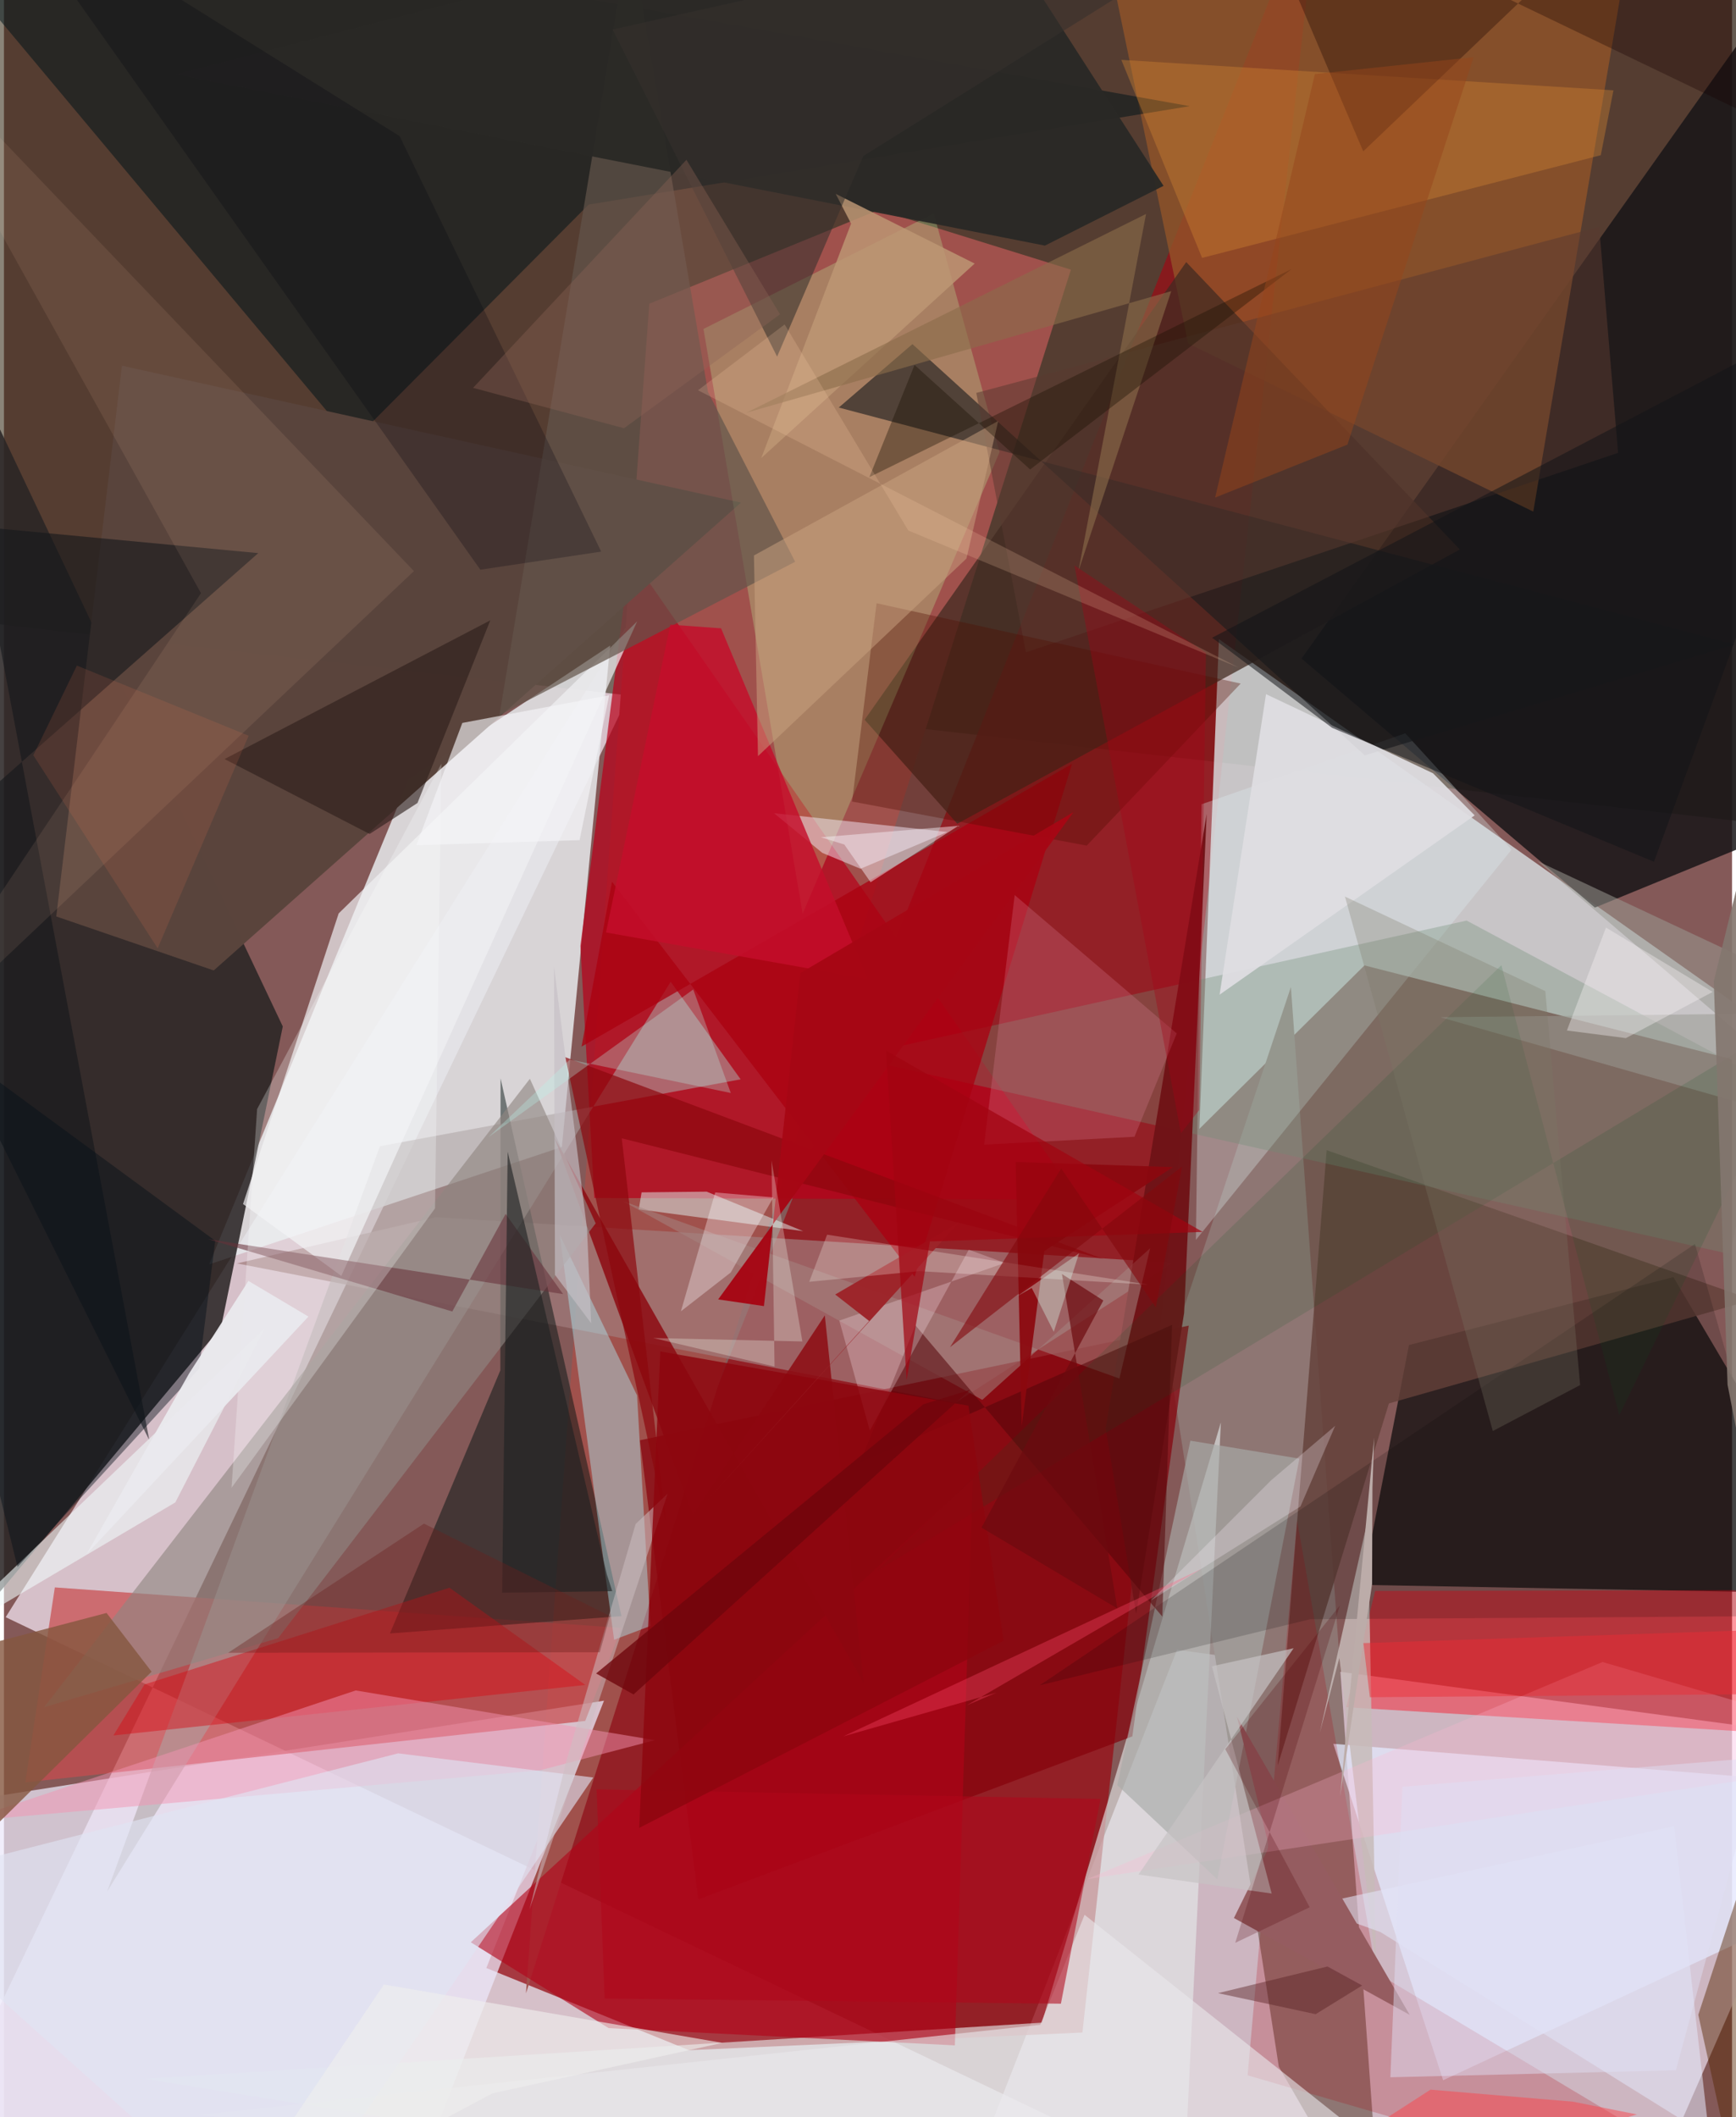 <svg xmlns="http://www.w3.org/2000/svg" width="228" height="278" viewBox="0 0 836 1024"><path fill="#845958" d="M0 0h836v1024H0z"/><path fill="#e8d7e3" fill-opacity=".816" d="M374.348 186.101L.84 782.173 636.385 1086l-685.633-17.31z"/><path fill="#f9edff" fill-opacity=".627" d="M892.127 841.664l-92.414 211.405L454.705 1086l112.783-288.042z"/><path fill="#332814" fill-opacity=".573" d="M898-62l-31.853 462.183-922.326-104.359L-3.274-57.62z"/><path fill="#970f17" fill-opacity=".761" d="M636.86-62L521.727 983.064l-190.334 8.54-98.033-39.744z"/><path fill="#d6dbde" fill-opacity=".824" d="M658.18 466.938L898 528.153 587.769 309.128 578.293 546z"/><path fill="#e5e7eb" fill-opacity=".859" d="M195.832 376.912l97.439-64.677L269.9 554.754 99.274 611.528z"/><path fill="#2a2525" fill-opacity=".871" d="M105.016 641.968L-62 841.768V80.853L134.889 496.46z"/><path fill="#a0514c" d="M252.54 964.087l263.622-833.66-92.986-28.895-110.985 45.374z"/><path fill="#ece8fa" fill-opacity=".733" d="M290.282 822.567l-319.156 50.107-4.554 147.635 224.081 56.049z"/><path fill="#0c0c0c" fill-opacity=".714" d="M807.625 617.705L898 770.962l-240.825-4.411 22.54-116.005z"/><path fill="#181618" fill-opacity=".851" d="M858.899 402.42l-89.25 36.549-141.904-120.435L898-62z"/><path fill="#8e7673" d="M616.739 999.578L666.625 1086l-44.038-608.6-59.363 178.01z"/><path fill="#b7011a" fill-opacity=".71" d="M278.869 457.51l6.71 121.91 234.145.795-216.832-311.766z"/><path fill="#925429" fill-opacity=".796" d="M534.538-18.978l38.328 185.123 166.984 81.304L792.104-62z"/><path fill="#e5ebeb" fill-opacity=".62" d="M502.12 978.292l-434.172 27.141L569.498 1086l19.214-398.039z"/><path fill="#01131a" fill-opacity=".529" d="M168.651 213.703L-62-62 573.617 51.344l-290.76 47.603z"/><path fill="#a17c7c" fill-opacity=".694" d="M112.724 611.07l347.436 67.487 105.294-67.824-356.536-21.995z"/><path fill="#c84c4f" fill-opacity=".725" d="M10.346 862.073l14.268-94.3 274.072 19.617-17.488 44.967z"/><path fill="#5a453d" fill-opacity=".996" d="M101.482 469.374l255.064-226.267-299.461-66.213L25.31 443.259z"/><path fill="#02110f" fill-opacity=".482" d="M186.72 790.042l53.419-127.259.105-141.215 58.498 260.097z"/><path fill="#e4e9fe" fill-opacity=".741" d="M898 912.181l-201.764 93.952-53.12-162.711L898 863.884z"/><path fill="#422b21" fill-opacity=".737" d="M461.19 398.418l243.149-132.646L571.942 126.76 416.367 348.118z"/><path fill="#ada4a4" fill-opacity=".557" d="M356.387 522.033l-174.504 32.35L49.934 914.824l272.606-440.01z"/><path fill="#bffba1" fill-opacity=".271" d="M449.801 103.25l31.84 115.408-95.262 223.3-47.97-282.853z"/><path fill="#84000a" fill-opacity=".702" d="M545.882 839.844l-209.951 78.793-28.283-222.027 265.517-55.45z"/><path fill="#ff0015" fill-opacity=".408" d="M898 840.895l-60.462-71.756-174.2.35-13.97 56.232z"/><path fill="#b0f4fd" fill-opacity=".416" d="M306.27 674.908l6.44 111.527-17.543 6.658-26.315-195.87z"/><path fill="#b10318" fill-opacity=".608" d="M225.837 939.41l242.894-224.04-8.713 273.9-167.496-8.342z"/><path fill="#e0f1f4" fill-opacity=".318" d="M677.916 354.682l51.422 56.255-152.701 188.74 2.727-210.68z"/><path fill="#634039" fill-opacity=".812" d="M845.953 628.694l-206.061-72.392-23.702 297.623 53.814-175.14z"/><path fill="#1a1c1e" fill-opacity=".616" d="M837.157 311.727l-178.853 53.606L439.49 166.432l-35.627 30.687z"/><path fill="#6d8c75" fill-opacity=".329" d="M834.962 606.55l-425.17-95.328 297.82-65.972 145.908 78.156z"/><path fill="#f1f0f4" fill-opacity=".694" d="M115.653 582.343l47.552 34.763L306.32 300.545 161.926 441.788z"/><path fill="#63544b" fill-opacity=".702" d="M382.762 271.715l-143.056 74.18 62.948-379.094 37.925 222.716z"/><path fill="#2a2926" fill-opacity=".961" d="M503.575 118.802L83.098 35.964 463.138-62l97.828 151.89z"/><path fill="#8d0e15" fill-opacity=".878" d="M333.275 732.8l63.83-96.576 18.704 177.585-149.413-263.361z"/><path fill="#8f8781" fill-opacity=".627" d="M132.616 792.333l153.641-200.637-31.823-69.931-235 303.949z"/><path fill="#af000e" fill-opacity=".216" d="M663.91 954.143L884.203 1086l-282.56-82.243 23.937-268.43z"/><path fill="#f7edfc" fill-opacity=".478" d="M372.55 393.331l23.332 19.172 18.477 7.691 41.997-17.775z"/><path fill="#a9aca8" fill-opacity=".659" d="M538.615 863.426l48.363 45.53 39.705-203.468-52.724-8.68z"/><path fill="#aa0010" fill-opacity=".769" d="M294.151 426.464l146.406 191.025 76.161-248.067-237.29 136.787z"/><path fill="#d28331" fill-opacity=".388" d="M778.62 43.686L540.552 28.953l39.057 95.784 192.893-49.67z"/><path fill="#701317" fill-opacity=".973" d="M532.967 690.936l48.874-297.303-10.908 241.42-23.215 145.53z"/><path fill="#d80c16" fill-opacity=".451" d="M67.993 814.703L52.936 839.39l228.322-24.436-65.72-47.031z"/><path fill="#f394b1" fill-opacity=".49" d="M170.154 817.612l144.809 24.043-55.666 14.586L-19.8 880.982z"/><path fill="#13171b" fill-opacity=".584" d="M-62 430.846l185.02-163.32-135.736-12.83 83.01 441.81z"/><path fill="#f0fafa" fill-opacity=".592" d="M-36.283 797.116L-62 822.33l188.067-179.807-43.154 84.124z"/><path fill="#eae8eb" fill-opacity=".6" d="M724.098 1086L94.46 1022.932l406.872-43.593 21.429-53.215z"/><path fill="#e3f9f7" fill-opacity=".478" d="M339.954 576.366l-31.486.335-1.371 8.22 79.55 10.55z"/><path fill="#da8197" fill-opacity=".267" d="M567.356 499.832l-78.392-66.918-14.79 120.72 72.733-3.824z"/><path fill="#2c1e1b" fill-opacity=".616" d="M235.275 300.04l-35.226 88.35-23.16 14.973-70.165-36.23z"/><path fill="#5a3a30" fill-opacity=".525" d="M780.88 219.046l-286.47 96.49-24.022-125.502 301.343-80.317z"/><path fill="#562702" fill-opacity=".459" d="M843.761 1084.06l-1.313-171.497L898 735.72l-78.335 238.762z"/><path fill="#041018" fill-opacity=".431" d="M94.397 661.979l7.816-61.87L-62 479.498 6.55 757.862z"/><path fill="#c6bab8" fill-opacity=".831" d="M663.806 951.025l-17.793-149.131-9.473 36.318 23.26-103.378z"/><path fill="#a48581" fill-opacity=".529" d="M539.622 666.744l-240.184-85.796 173.86 96.125 81.2-73.352z"/><path fill="#67303a" fill-opacity=".565" d="M270.502 625.913l-27.807-38.775-25.801 47.185L98.801 599.34z"/><path fill="#dfdde2" fill-opacity=".933" d="M711.487 394.36l-20.14-20.35-80.797-38.273-22.464 145.36z"/><path fill="#e2e5f8" fill-opacity=".569" d="M665.892 934.455l-35.15-12.571 177.206-38.561 17.008 150.18z"/><path fill="#170000" fill-opacity=".322" d="M898 81.33L600.066-62l57.517 135.206L799.22-62z"/><path fill="#ffd1ae" fill-opacity=".094" d="M-62 3.722l260.338 272.501L-62 522.493 95.323 286.906z"/><path fill="#8c060d" fill-opacity=".686" d="M531.707 608.907l-260.154-97.584 48.88 226.506-21.56-187.261z"/><path fill="#4f0e00" fill-opacity=".341" d="M598.287 330.622l-176.133-38.855-11.855 95.912 113.508 21.32z"/><path fill="#000502" fill-opacity=".161" d="M631.842 783.16L501.06 815.12l316.994-213.434 51.18 179.891z"/><path fill="#c50e2b" fill-opacity=".824" d="M417.848 473.48l-126.595-22.49 31.112-148.863 24.557 1.773z"/><path fill="#e0e5f4" fill-opacity=".612" d="M190.677 848.036l94.43 11.684L131.174 1086-62 912.72z"/><path fill="#cca382" fill-opacity=".498" d="M480.999 203.592l-118.18 65.072 1.951 97.067 100.859-95.581z"/><path fill="#faffff" fill-opacity=".259" d="M211.598 369.39l-3.06 215.055-98.436 135.162 12.364-183.18z"/><path fill="#85563f" fill-opacity=".8" d="M49.639 780.132l21.775 28.407-120.746 119.24L-62 809.409z"/><path fill="#56070a" fill-opacity=".553" d="M560.373 781.868l4.735-141.076-150.948 66.444 26.796-66.191z"/><path fill="#bd9875" fill-opacity=".824" d="M402.37 93.759l7.442 14.387-43.449 113.396 103.24-94.063z"/><path fill="#ffeaf0" fill-opacity=".267" d="M404.123 638.726l80.116-27.9-17.486-6.387-47.875 87.49z"/><path fill="#02040d" fill-opacity=".243" d="M-4.784-56.68l235.241 332.23 58.46-8.758-97.514-200.966z"/><path fill="#c5bfc5" fill-opacity=".659" d="M282.052 594.167l-15.957-126.81.472 149.26 17.512 23.375z"/><path fill="#1e2122" fill-opacity=".612" d="M294.266 769.594l-2.604-8.063-47.98-204.5-2.677 213.298z"/><path fill="#955c60" d="M596.515 830.359l83.535 144.138-85.028-46.819 16.993-34.473z"/><path fill="#b7f4ed" fill-opacity=".294" d="M234.387 549.987l99.063-71.42 18.172 50.077-77.842-16.179z"/><path fill="#9a9b93" fill-opacity=".533" d="M694.93 492.001L898 489.722l-156.129-73.235L898 549.952z"/><path fill="#f6f5f9" fill-opacity=".631" d="M221.75 349.652l-22.239 59.17 78.963-2.486 14.306-70.063z"/><path fill="#feb5d2" fill-opacity=".259" d="M864.188 857.585l6.59-25.201-97.435-28.526L523.975 908.87z"/><path fill="#8b6c4a" fill-opacity=".612" d="M519.813 276.16L564.7 140.825l-205.498 58.78 193.313-96.123z"/><path fill="#005221" fill-opacity=".137" d="M422.325 759.752l456.38-275.098-97.259 199.828-57.03-217.64z"/><path fill="#cdbfc2" fill-opacity=".514" d="M272.184 851.266l-17.952 72.371 66.826-201.193-15.46 14.627z"/><path fill="#35312c" fill-opacity=".569" d="M294.43 14.275l79.6 158.215 41.7-97.014L635.529-62z"/><path fill="#c7c2c4" fill-opacity=".694" d="M584.375 805.908l39.52-8.708-75.035 109.442 64.428 9.202z"/><path fill="#8b080f" fill-opacity=".925" d="M565.532 564.487l-62.223 40.598-10.94 84.716-2.934-127.794z"/><path fill="#111317" fill-opacity=".529" d="M642.5 352.022l155.724 64.78L898 144.376 584.484 308.444z"/><path fill="#af061a" fill-opacity=".565" d="M511.314 969.12l19.151-99.017-243.75-4.643 3.883 101.155z"/><path fill="#6a201c" fill-opacity=".369" d="M108.429 799.406l94.755-62.481 89.953 44.672-4.9 17.546z"/><path fill="#f6eff7" fill-opacity=".463" d="M461.697 399.425l-42.45 27.282-12.702-18.242-11.363-3.508z"/><path fill="#181000" fill-opacity=".361" d="M418.654 230.787l204.24-100.62-126.46 96.89-55.909-50.537z"/><path fill="#8d060e" fill-opacity=".824" d="M483.586 793.57l-17.004-113.673-149.067-26.261-10.19 230.458z"/><path fill="#97461b" fill-opacity=".494" d="M649.931 215.046l-64.005 25.616 48.265-204.844 76.797-8.167z"/><path fill="#efefed" fill-opacity=".624" d="M236.254 1012.488L98.734 1086l85.094-126.165L347.5 988.057z"/><path fill="#e0e0f4" fill-opacity=".471" d="M670.71 1004.707l5.795-140.481 173.356-14.208-41.013 151.29z"/><path fill="#fffcff" fill-opacity=".329" d="M372.212 579.145l-20.59 36.29-24.134 18.802 16.604-57.49z"/><path fill="#bcaca9" d="M662.04 719.474l.808-24.203-16.441 173.644 15.453-102.76z"/><path fill="#a70714" fill-opacity=".965" d="M517.377 392.82l-132.12 77.808-17.6 161.089-22.143-3.236z"/><path fill="#eae9ee" fill-opacity=".945" d="M118.269 619.533l29.029 17.25L39.943 751.737l49.68-87.532z"/><path fill="#9d2429" fill-opacity=".976" d="M340.096 725.826l121.807-134.465-59.767 34.745 16.436 12.816z"/><path fill="#a60014" fill-opacity=".349" d="M578.275 536.862l3.208-221.079-63.615-42.289 51.524 274.613z"/><path fill="#fffff9" fill-opacity=".243" d="M442.714 614.808l-53.152 5.155 8.644-22.787 155.545 24.172z"/><path fill="#a10410" fill-opacity=".702" d="M426.722 508.133l9.962 159.357 11.263-67.035 131.966-4.62z"/><path fill="#ff4146" fill-opacity=".459" d="M790.012 1022.685l-30.887-6.167-69.007-5.831L573.34 1086z"/><path fill="#8e6658" fill-opacity=".361" d="M375.443 152.021l-75.475 55.101-73.024-19.52L330.172 77.286z"/><path fill="#f9f5f6" fill-opacity=".361" d="M784.635 502.098L756.1 498.42l18.916-49.783 51.603 31.12z"/><path fill="#4d0105" fill-opacity=".235" d="M646.293 776.466l-55.457 69.537 40.85 76.465-36.023 17.21z"/><path fill="#f6fef6" fill-opacity=".275" d="M314.114 647.154l72.144 1.67-14.928-87.496 1.461 99.628z"/><path fill="#7d7867" fill-opacity=".286" d="M720.27 692.132l42.233-22.213-16.827-190.546-96.932-45.727z"/><path fill="#f84465" fill-opacity=".373" d="M579.445 758.753l-113.731 66.081 14.39-6.14-74.034 21.115z"/><path fill="#6d0b0f" fill-opacity=".694" d="M538.62 777.962l-65.698-39.097 58.916-109.86-20.01-12.806z"/><path fill="#83766f" fill-opacity=".914" d="M898 186.453l-49.483 558.204-14.687-74.887-6.666-195.212z"/><path fill="#f07853" fill-opacity=".137" d="M14.207 365.3l21.072-43.38 83.082 33.927L74.354 458.69z"/><path fill="#fff5ff" fill-opacity=".259" d="M612.983 716.003l-58.126 58.112 72.352-45.478 16.797-39.013z"/><path fill="#dbfff1" fill-opacity=".353" d="M497.205 622.942l-7.19 4.11 30.102-20.883-12.244 37.971z"/><path fill="#84080d" fill-opacity=".596" d="M569.926 564.221L457.677 651.59l53.808-86.444 45.773 67.232z"/><path fill="#562021" fill-opacity=".435" d="M634.565 974.182l-47.236-10.166 52.954-12.894 16.778 9.194z"/><path fill="#ffd0b0" fill-opacity=".192" d="M335.759 188.76l41.916-31.845 59.845 99.69 159.941 66.354z"/><path fill="#ec2b35" fill-opacity=".467" d="M898 786.73v32.3l-237.22 1.856-3.124-26.167z"/><path fill="#6e060c" fill-opacity=".78" d="M444.737 679.223l22.632-7.007-162.806 147.332-18.1-10.158z"/></svg>